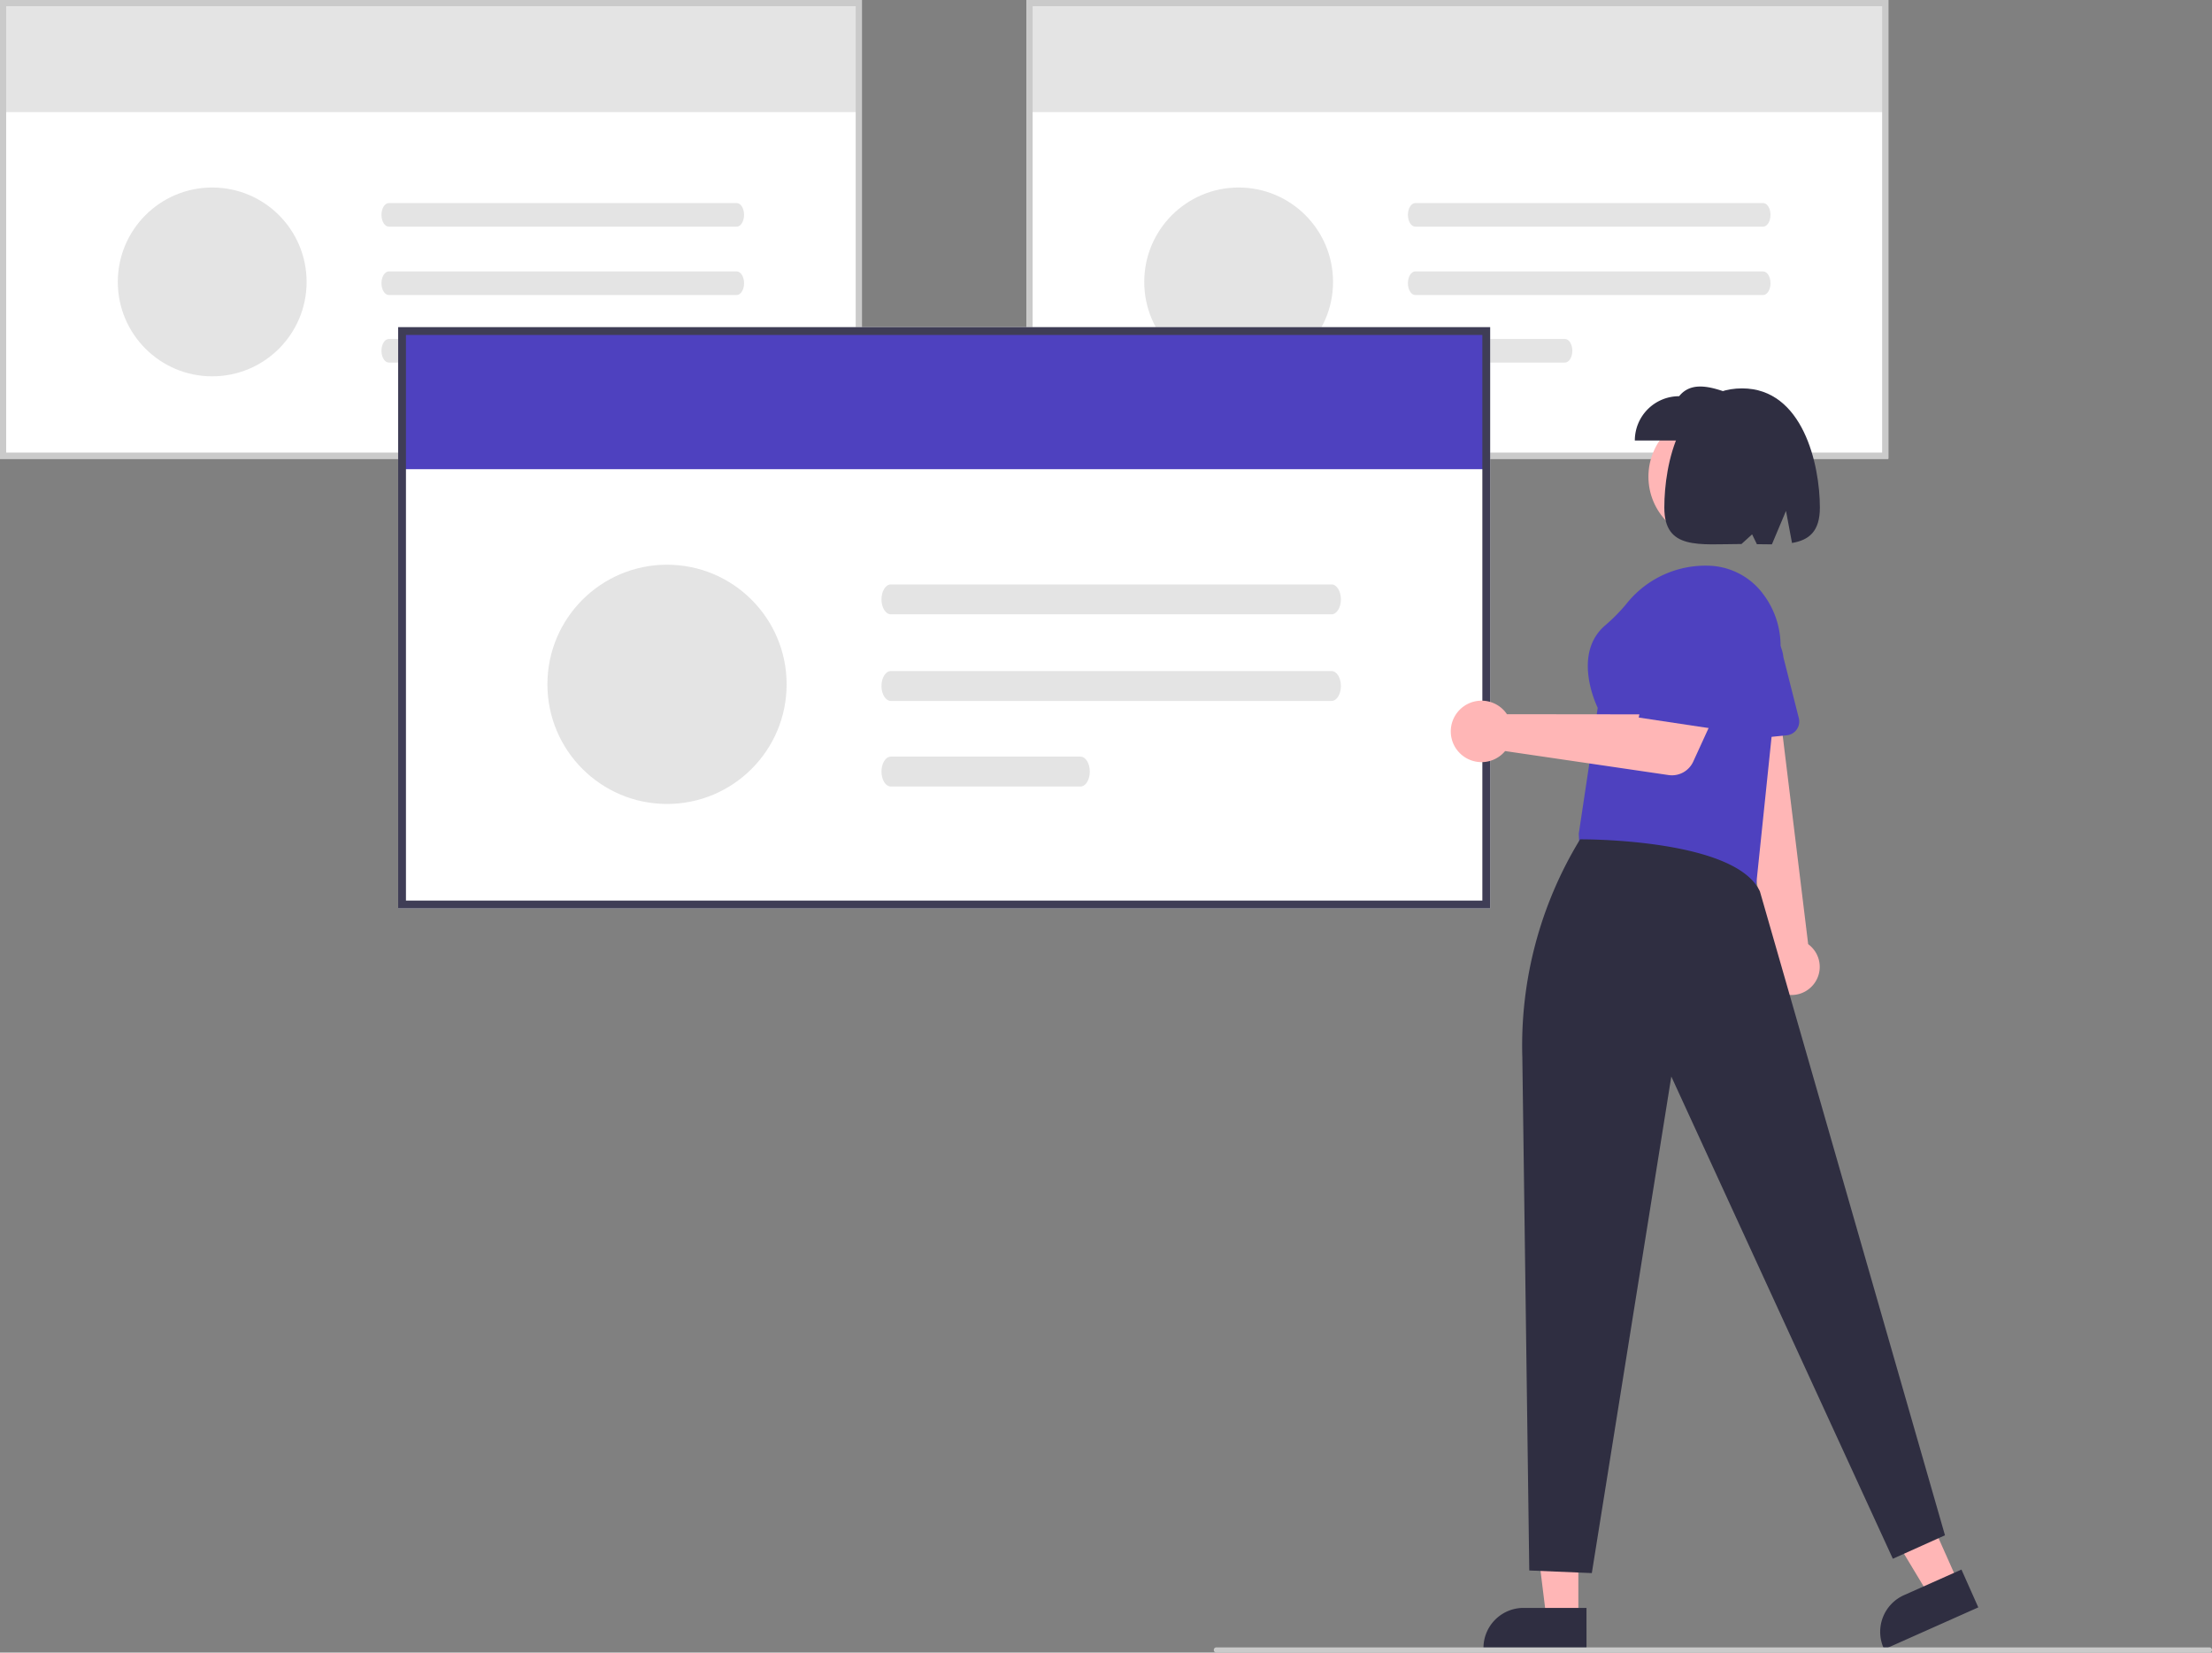 <svg xmlns="http://www.w3.org/2000/svg" data-name="Layer 1" width="848.713" height="634" viewBox="0 0 848.713 634" xmlns:xlink="http://www.w3.org/1999/xlink"><rect x="0" y="0" width="848.713" height="634" fill="#808080" stroke="none"/><path d="M506.334,309H175.644V133H506.334Z" transform="translate(-175.644 -133)" fill="#fff"/><rect x="1.184" y="1.184" width="329.112" height="41.83" fill="#e4e4e4"/><path d="M506.334,309H175.644V133H506.334Zm-328.323-2.368H503.966V135.368H178.011Z" transform="translate(-175.644 -133)" fill="#cacaca"/><path id="be9f7c95-ebd4-44b9-9282-e3238283e763-377" data-name="Path 155" d="M324.834,210.905c-1.564.005-2.829,2.035-2.825,4.535.003,2.493,1.266,4.512,2.825,4.517H458.306c1.564-.005,2.829-2.035,2.825-4.535-.003-2.493-1.266-4.512-2.825-4.517Z" transform="translate(-175.644 -133)" fill="#e4e4e4"/><path id="b7ae55e2-855e-4db9-b102-9092ce531234-378" data-name="Path 156" d="M324.834,237.132c-1.564.005-2.829,2.035-2.825,4.535.003,2.493,1.266,4.512,2.825,4.517H458.306c1.564-.005,2.829-2.035,2.825-4.535-.003-2.493-1.266-4.512-2.825-4.517Z" transform="translate(-175.644 -133)" fill="#e4e4e4"/><path id="b4ff7f44-8d54-4cd8-922f-1a10c770d871-379" data-name="Path 157" d="M324.834,263.042c-1.564.005-2.829,2.035-2.825,4.535.003,2.493,1.266,4.512,2.825,4.517h57.433c1.564-.005,2.829-2.035,2.825-4.535-.003-2.493-1.266-4.512-2.825-4.517Z" transform="translate(-175.644 -133)" fill="#e4e4e4"/><circle cx="81.422" cy="108.156" r="36.219" fill="#e4e4e4"/><path d="M900.164,309H569.473V133H900.164Z" transform="translate(-175.644 -133)" fill="#fff"/><rect x="395.013" y="1.184" width="329.112" height="41.83" fill="#e4e4e4"/><path d="M900.164,309H569.473V133H900.164Zm-328.323-2.368H897.796V135.368H571.841Z" transform="translate(-175.644 -133)" fill="#cacaca"/><path id="b31be23e-8cea-40b3-88e7-702b78781d59-380" data-name="Path 155" d="M718.664,210.905c-1.564.005-2.829,2.035-2.825,4.535.003,2.493,1.266,4.512,2.825,4.517H852.135c1.564-.005,2.829-2.035,2.825-4.535-.003-2.493-1.266-4.512-2.825-4.517Z" transform="translate(-175.644 -133)" fill="#e4e4e4"/><path id="aa955060-a795-42b6-a949-85ffda920310-381" data-name="Path 156" d="M718.664,237.132c-1.564.005-2.829,2.035-2.825,4.535.003,2.493,1.266,4.512,2.825,4.517H852.135c1.564-.005,2.829-2.035,2.825-4.535-.003-2.493-1.266-4.512-2.825-4.517Z" transform="translate(-175.644 -133)" fill="#e4e4e4"/><path id="fc73c397-cba7-486e-aa16-1153498538f8-382" data-name="Path 157" d="M718.664,263.042c-1.564.005-2.829,2.035-2.825,4.535.003,2.493,1.266,4.512,2.825,4.517h57.433c1.564-.005,2.829-2.035,2.825-4.535-.003-2.493-1.266-4.512-2.825-4.517Z" transform="translate(-175.644 -133)" fill="#e4e4e4"/><circle cx="475.251" cy="108.156" r="36.219" fill="#e4e4e4"/><path d="M747.404,481.5h-419v-223h419Z" transform="translate(-175.644 -133)" fill="#fff"/><rect x="154.26" y="127" width="417" height="53" fill="#4e41bf"/><path d="M747.404,481.5h-419v-223h419Zm-416-3h413v-217h-413Z" transform="translate(-175.644 -133)" fill="#3f3d56"/><path id="ae5ce118-c16e-4762-944a-d3eac5dda4be-383" data-name="Path 155" d="M517.435,357.209c-1.981.006-3.584,2.579-3.58,5.746.004,3.158,1.604,5.717,3.58,5.723h169.114c1.981-.006,3.584-2.579,3.58-5.746-.004-3.158-1.604-5.717-3.58-5.723Z" transform="translate(-175.644 -133)" fill="#e4e4e4"/><path id="e85b2a84-e751-44d6-98f8-0a9fef92eb89-384" data-name="Path 156" d="M517.435,390.44c-1.981.006-3.584,2.579-3.58,5.746.004,3.158,1.604,5.717,3.58,5.723h169.114c1.981-.006,3.584-2.579,3.58-5.746-.004-3.158-1.604-5.717-3.58-5.723Z" transform="translate(-175.644 -133)" fill="#e4e4e4"/><path id="fdff5968-d41d-4113-bbcc-d74a10bcc1ca-385" data-name="Path 157" d="M517.435,423.269c-1.981.006-3.584,2.579-3.58,5.746.004,3.158,1.604,5.717,3.58,5.723h72.77c1.981-.006,3.584-2.579,3.58-5.746-.004-3.158-1.604-5.717-3.58-5.723Z" transform="translate(-175.644 -133)" fill="#e4e4e4"/><circle cx="255.925" cy="262.539" r="45.891" fill="#e4e4e4"/><polygon points="751.352 607.074 740.153 612.063 715.58 571.242 732.109 563.879 751.352 607.074" fill="#ffb6b6"/><path d="M934.688,749.657l-36.109,16.087-.203-.457a15.387,15.387,0,0,1,7.793-20.316l.001-0,22.054-9.825Z" transform="translate(-175.644 -133)" fill="#2f2e41"/><path d="M870.558,511.662a10.743,10.743,0,0,0-1.141-16.433l-11.864-97.123-18.501,4.556,14.823,95.516a10.801,10.801,0,0,0,16.683,13.484Z" transform="translate(-175.644 -133)" fill="#ffb6b6"/><path d="M864.228,413.752a5.313,5.313,0,0,1-3.025,1.339l-24.205,2.44a5.316,5.316,0,0,1-5.844-5.537l1.13-24.228a13.584,13.584,0,0,1,3.069-10.028,13.88,13.88,0,0,1,24.555,7.396l5.916,23.365a5.32,5.32,0,0,1-1.596,5.254Z" transform="translate(-175.644 -133)" fill="#4e41bf"/><path d="M849.151,475.586l-67.301-13.379-.448-9.397.009-.059,7.255-48.198c-.975-2.032-9.605-21.04,2.933-31.696a65.998,65.998,0,0,0,8.153-8.296,38.729,38.729,0,0,1,32.939-14.459,26.926,26.926,0,0,1,19.621,11.035,32.853,32.853,0,0,1,6.306,23.304Z" transform="translate(-175.644 -133)" fill="#4e41bf"/><polygon points="605.587 620.86 593.328 620.859 587.495 573.571 605.59 573.572 605.587 620.86" fill="#ffb6b6"/><path d="M784.358,765.744l-39.531-.001v-.5A15.387,15.387,0,0,1,760.213,749.856h.001l24.144.001Z" transform="translate(-175.644 -133)" fill="#2f2e41"/><path d="M762.404,735.5l-2.664-196.914A151.803,151.803,0,0,1,781.904,455l0,0s59.5-.5,69,20l71,247-20,9-85-185-30.5,190.5Z" transform="translate(-175.644 -133)" fill="#2f2e41"/><path d="M752.683,405.537A11.822,11.822,0,0,1,753.835,407l55.698.061,6.797-11.7,18.998,7.95-10.02,21.882a8.985,8.985,0,0,1-9.474,5.149l-62.695-9.205a11.789,11.789,0,1,1-.456-15.6Z" transform="translate(-175.644 -133)" fill="#ffb6b6"/><path d="M804.404,408.28l8.114-41.654A17.888,17.888,0,0,1,831.683,352.23h0a17.888,17.888,0,0,1,15.311,23.626L834.313,412.78Z" transform="translate(-175.644 -133)" fill="#4e41bf"/><circle cx="657.04" cy="182.874" r="24.561" fill="#ffb6b6"/><path d="M802.904,302h39V285c-8.56-3.401-16.937-6.293-22,0a17,17,0,0,0-17,17Z" transform="translate(-175.644 -133)" fill="#2f2e41"/><path d="M844.063,282c23.315,0,29.841,29.224,29.841,45.711,0,9.195-4.158,12.483-10.692,13.596L860.904,329l-5.405,12.837c-1.835.009-3.764-.026-5.763-.063L847.904,338l-4.086,3.706c-16.367.024-29.595,2.41-29.595-13.994C814.223,311.224,819.946,282,844.063,282Z" transform="translate(-175.644 -133)" fill="#2f2e41"/><path d="M1023.356,767h-381a1,1,0,0,1,0-2h381a1,1,0,1,1,0,2Z" transform="translate(-175.644 -133)" fill="#cacaca"/></svg>